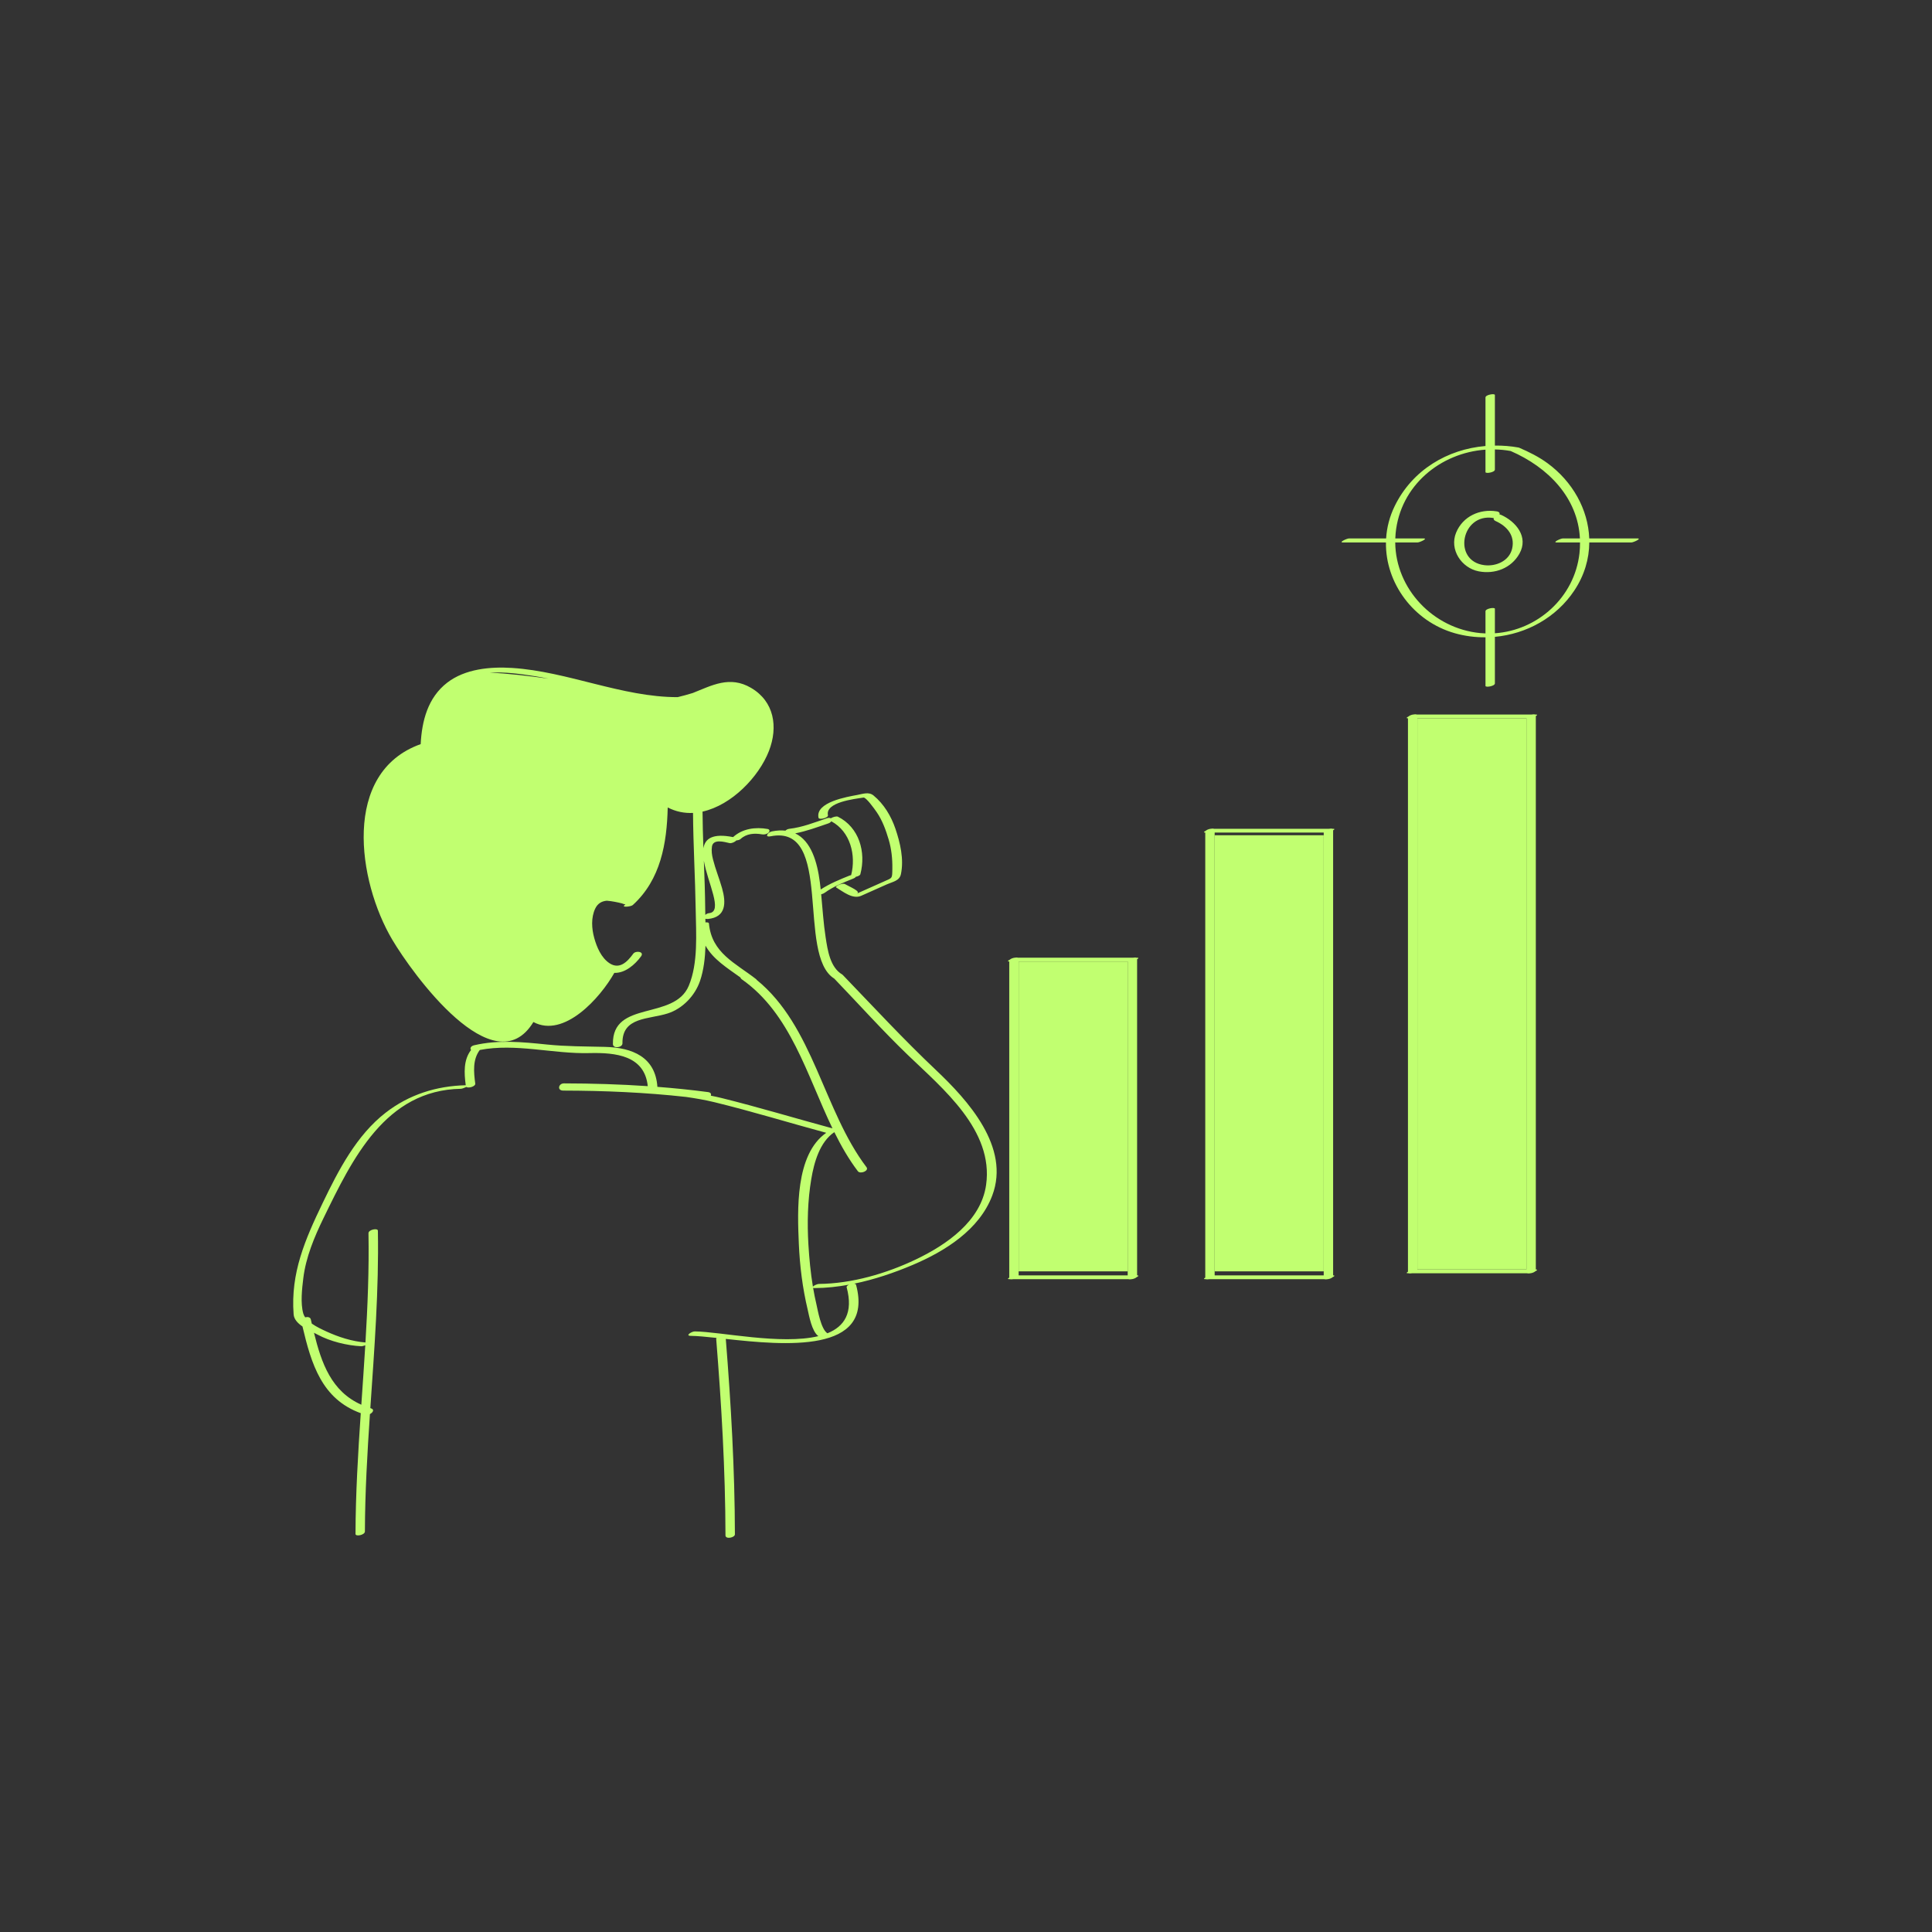 <?xml version="1.0" standalone="no"?>
<svg version="1.1" id="Layer_1" xmlns="http://www.w3.org/2000/svg" xmlns:xlink="http://www.w3.org/1999/xlink" x="0px" y="0px" width="595.279px" height="595.281px" viewBox="0 0 595.279 595.281" enable-background="new 0 0 595.279 595.281" xml:space="preserve">
<rect x="0" y="0" width="595.279" height="595.281" fill="#333333" stroke="none"/>
<path id="color_x5F_2" fill="#c1ff70" d="M436.712,221.323c11.2,0,22.401,0,33.601,0c0,56.606,0,113.212,0,169.82
	c-11.199,0-22.4,0-33.601,0C436.712,334.537,436.712,277.93,436.712,221.323z M374.257,391.729h33.601c0-44.793,0-89.587,0-134.38
	h-33.601C374.257,302.142,374.257,346.936,374.257,391.729z M313.861,296.257c0,31.824,0,63.648,0,95.472h33.602
	c0-31.824,0-63.648,0-95.472C336.262,296.257,325.062,296.257,313.861,296.257z"></path>
<path id="color_x5F_1" d="M288.357,329.674c-9.969-9.43-19.178-19.395-28.68-29.271c-0.004-0.004-0.012-0.007-0.017-0.013
	c-0.044-0.053-0.102-0.104-0.184-0.152c-3.725-2.198-4.476-7.52-5.08-11.399c-0.685-4.4-0.948-8.855-1.377-13.29
	c0.401-0.093,0.789-0.257,1.103-0.485c2.659-1.924,5.707-3.128,8.735-4.34c0.502-0.201,0.743-0.396,0.81-0.565
	c0.662-0.132,1.32-0.425,1.421-0.803c1.807-6.79-0.354-14.46-6.929-17.725c-0.422-0.209-1.575,0.107-2.186,0.5
	c-0.256-0.153-0.652-0.202-1.204-0.016c-3.914,1.326-7.471,2.775-11.607,3.259c-0.476,0.056-0.888,0.285-1.164,0.56
	c-1.235-0.138-2.606-0.079-4.137,0.225c-1.316,0.262-2.419,1.906-0.421,1.51c19.529-3.876,7.901,36.627,19.602,43.845
	c7.583,7.886,14.842,16.007,22.731,23.597c10.735,10.328,26.444,23.145,24.059,39.976c-1.582,11.164-12.225,18.458-21.596,22.942
	c-9.084,4.347-19.776,7.48-29.914,7.566c-0.502,0.005-1.514,0.459-1.855,0.826c-0.712-4.29-1.129-8.639-1.386-12.965
	c-0.4-6.726-0.232-13.532,0.887-20.185c0.851-5.059,2.581-11.392,7.101-14.442c2.114,4.271,4.45,8.351,7.25,12.038
	c0.748,0.985,3.521-0.111,2.662-1.241c-13.292-17.5-16.324-43.525-33.89-57.756c-0.005-0.055-0.027-0.107-0.086-0.153
	c-6.464-5.041-13.716-8.049-14.574-17.191c-0.028-0.301-0.509-0.386-1.07-0.324c-0.008-0.378-0.016-0.754-0.024-1.128
	c0.188,0.074,0.45,0.105,0.807,0.071c5.613-0.548,5.599-5.014,4.33-9.487c-0.849-2.991-2.037-5.872-2.797-8.891
	c-0.324-1.283-0.52-2.599-0.321-3.915c0.375-2.485,3.829-1.436,5.426-1.082c0.6,0.133,1.648-0.333,2.104-0.824
	c0.505-0.042,1.014-0.188,1.27-0.423c1.83-1.693,4.257-1.868,6.618-1.451c0.7,0.124,1.519-0.051,2.049-0.549
	c0.434-0.407,0.333-0.989-0.295-1.1c-3.752-0.663-7.754-0.141-10.655,2.501c-6.305-1.255-8.663,0.46-9.146,3.448
	c-0.134-3.768-0.243-7.536-0.268-11.306c9.003-1.997,17.367-10.716,20.461-18.688c2.885-7.435,1.621-15.266-5.526-19.446
	c-6.553-3.833-12.06-0.741-17.951,1.592c-1.604,0.472-3.135,0.932-4.661,1.273c-17.161,0.019-33.842-7.9-50.978-8.995
	c-6.731-0.43-14.488,0.268-20.021,4.537c-5.965,4.603-7.799,11.763-8.169,18.935c-24.396,8.675-19.414,42.234-8.765,60.237
	c6.186,10.458,31.348,45.301,43.497,25.39c9.447,5.048,20.596-7.431,24.935-15.15c3.306,0.125,6.372-2.529,8.24-5.102
	c1.077-1.483-1.661-1.832-2.41-0.8c-1.833,2.524-4.248,4.969-7.333,2.923c-2.529-1.677-3.9-4.942-4.679-7.745
	c-0.808-2.905-1.026-6.3,0.297-9.086c0.782-1.647,2.1-2.299,3.579-2.421c1.621,0.125,3.36,0.496,4.663,0.827
	c0.17,0.062,0.338,0.122,0.502,0.185c0.141,0.053,0.296,0.074,0.457,0.072c0.027,0.007,0.061,0.016,0.087,0.023
	c-0.123,0.116-0.232,0.238-0.357,0.353c-0.71,0.646,2.09,0.378,2.647-0.129c8.591-7.816,10.5-18.991,10.759-30.062
	c2.537,1.307,5.17,1.813,7.795,1.681c0.07,9.927,0.662,19.84,0.821,29.767c0.118,7.391,0.805,16.504-2.133,23.5
	c-4.523,10.773-23.601,4.31-23.368,17.953c0.026,1.53,2.959,1.089,2.937-0.219c-0.141-8.23,8.124-7.347,13.954-9.223
	c4.629-1.489,8.411-5.501,9.953-10.025c1.141-3.351,1.558-7.086,1.682-10.856c2.359,4.208,6.567,6.787,10.793,9.828
	c0.017,0.179,0.123,0.357,0.358,0.522c15.098,10.563,20.053,29.529,27.972,45.949c-11.358-3.078-22.65-6.49-34.07-9.326
	c-1.131-0.28-2.272-0.522-3.416-0.75c0.194-0.493,0.009-0.991-0.871-1.106c-5.187-0.688-10.384-1.211-15.59-1.613
	c-0.609-9.134-7.626-12.108-16.172-12.315c-6.021-0.146-11.908-0.116-17.93-0.734c-7.488-0.77-14.957-1.499-22.362,0.237
	c-1.103,0.259-1.337,1.007-0.944,1.445c-2.377,3.095-2.137,7.128-1.642,10.87c-9.058,0.228-17.438,2.86-24.658,8.443
	c-9.013,6.97-14.582,17.784-19.417,27.825c-5.422,11.259-9.922,21.574-8.958,34.316c0.118,1.554,1.289,2.761,2.727,3.74
	c2.731,11.584,5.964,22.375,17.96,26.721c-0.838,12.394-1.582,24.79-1.62,37.217c-0.003,0.887,2.894,0.343,2.897-0.775
	c0.038-12.075,0.74-24.121,1.549-36.162c0.902-0.467,1.494-1.423,0.306-1.78c-0.062-0.019-0.12-0.041-0.182-0.059
	c1.236-18.204,2.652-36.399,2.327-54.666c-0.016-0.9-2.917-0.338-2.897,0.775c0.2,11.243-0.263,22.459-0.935,33.668
	c-4.114-0.319-8.379-1.706-12.067-3.408c-1.216-0.563-2.984-1.367-4.465-2.404c-0.101-0.433-0.202-0.865-0.302-1.298
	c-0.164-0.706-1.002-0.85-1.739-0.635c-0.257-0.369-0.46-0.755-0.576-1.159c-0.915-3.22-0.39-7.675,0.001-10.896
	c0.782-6.447,3.399-12.709,6.219-18.498c8.882-18.229,19.055-39.483,42.364-39.869c0.278-0.004,1.09-0.284,1.667-0.563
	c0.639,0.469,2.854-0.146,2.731-1.047c-0.48-3.54-0.832-7.395,1.398-10.347c11.09-2.148,22.546,1.245,33.731,0.959
	c8.243-0.21,17.051,0.78,18.024,10.186c-8.589-0.583-17.199-0.837-25.821-0.854c-1.692-0.003-2.192,2.217-0.23,2.221
	c12.662,0.024,25.292,0.564,37.868,1.958c2.917,0.419,5.82,0.916,8.678,1.61c11.574,2.814,23.001,6.334,34.5,9.443
	c-9.626,6.683-8.882,24.059-8.451,34.162c0.291,6.823,1.145,13.682,2.73,20.329c0.419,1.756,1.239,6.672,3.291,8.158
	c-11.457,2.771-30.233-1.382-38.081-1.458c-0.909-0.01-3.143,1.354-1.199,1.372c1.981,0.021,4.717,0.287,7.9,0.631
	c-0.067,0.126-0.102,0.262-0.09,0.405c1.609,20.085,2.811,40.285,2.85,60.442c0.002,1.294,2.909,0.702,2.906-0.329
	c-0.038-20.08-1.212-40.197-2.806-60.208c17.934,1.955,45.858,4.644,40.135-16.682c-0.056-0.208-0.288-0.312-0.598-0.337
	c6.221-1.279,12.336-3.354,18.021-5.764c9.961-4.222,20.564-10.823,24.551-21.413C311.354,353.438,298.229,339.012,288.357,329.674z
	 M252.613,271.853c-0.807-6.28-2.69-12.746-7.602-15.081c3.516-0.675,6.711-1.88,10.187-3.058c0.479-0.162,0.775-0.408,0.938-0.663
	c5.88,3.155,7.687,10.441,6.116,16.591c-0.162,0.026-0.323,0.069-0.475,0.13c-3.072,1.229-6.132,2.488-8.905,4.293
	C252.793,273.328,252.708,272.589,252.613,271.853z M150.896,207.268c4.688-0.306,9.607,0.405,13.841,1.064
	c1.42,0.221,2.842,0.488,4.265,0.773C163.08,208.282,156.117,207.457,150.896,207.268z M217.286,280.019
	c-0.044-4.938-0.231-9.873-0.417-14.808c1.169,6.804,6.006,15.712,1.621,16.141c-0.486,0.047-0.901,0.275-1.175,0.554
	C217.302,281.269,217.291,280.637,217.286,280.019z M97.796,411.19c3.914,2.127,9.149,3.397,13.572,3.614
	c0.208,0.011,0.705-0.127,1.183-0.307c-0.372,6.108-0.801,12.214-1.219,18.321c-9.225-4.114-12.276-12.772-14.588-22.167
	C97.126,410.84,97.484,411.021,97.796,411.19z M260.868,396.637c2.109,7.859-0.715,12.069-5.927,14.167
	c-2.024-1.283-2.987-7.229-3.361-8.797c-0.409-1.716-0.752-3.45-1.049-5.191c0.12,0.041,0.299,0.064,0.566,0.063
	c3.497-0.029,7.025-0.413,10.529-1.056C261.141,396.035,260.787,396.333,260.868,396.637z M252.202,251.971
	c-1.054-4.832,8.92-6.471,11.956-7.039c1.706-0.318,3.528-1.035,4.991,0.169c3.185,2.621,5.407,6.327,6.733,10.211
	c1.487,4.357,2.674,9.417,1.704,14.032c-0.437,2.074-2.489,2.318-4.316,3.133c-2.637,1.176-5.274,2.351-7.912,3.527
	c-2.635,1.174-5.579-1.273-7.733-2.574c-0.509-0.307,1.964-1.485,2.719-1.029c1.242,0.75,5.112,2.28,3.661,2.927
	c0.782-0.349,1.563-0.697,2.344-1.045c2.009-0.896,4.017-1.791,6.026-2.687c2.621-1.169,2.518-0.803,2.57-3.941
	c0.05-3.028-0.27-6.076-1.137-8.989c-0.869-2.918-1.941-5.892-3.679-8.422c-0.717-1.044-3.279-4.622-4.074-4.5
	c-2.764,0.424-11.833,1.423-10.955,5.451C255.274,251.99,252.363,252.71,252.202,251.971z M473.203,220.152
	c-0.064,0-0.129,0-0.193,0c-0.235-0.082-0.65-0.077-1.089,0c-11.803,0-23.606,0-35.409,0c-0.527-0.183-1.968,0.071-2.496,0.582
	c-0.576,0.293-0.9,0.586-0.201,0.589c0,56.837,0,113.673,0,170.51c-0.441,0.254-0.616,0.481,0.008,0.481c0.063,0,0.129,0,0.192,0
	c0.235,0.082,0.65,0.077,1.089,0c11.804,0,23.606,0,35.409,0c0.527,0.183,1.968-0.071,2.496-0.582
	c0.576-0.293,0.901-0.586,0.201-0.589c0-56.837,0-113.674,0-170.511C473.651,220.379,473.827,220.152,473.203,220.152z
	 M470.313,391.144c-11.199,0-22.4,0-33.601,0c0-56.607,0-113.213,0-169.82c11.2,0,22.401,0,33.601,0
	C470.313,277.93,470.313,334.537,470.313,391.144z M410.748,255.36c-0.064,0-0.129,0-0.193,0c-0.235-0.082-0.649-0.077-1.089,0
	c-11.803,0-23.606,0-35.409,0c-0.526-0.183-1.968,0.071-2.496,0.582c-0.576,0.293-0.9,0.586-0.201,0.589
	c0,45.708,0,91.416,0,137.124c-0.441,0.254-0.616,0.48,0.008,0.48c0.063,0,0.129,0,0.192,0c0.235,0.082,0.65,0.077,1.089,0
	c11.804,0,23.606,0,35.409,0c0.527,0.184,1.968-0.07,2.496-0.582c0.576-0.293,0.901-0.586,0.201-0.589c0-45.708,0-91.416,0-137.124
	C411.197,255.587,411.372,255.36,410.748,255.36z M407.857,257.349c0,44.793,0,89.587,0,134.38c0,0.411,0,0.823,0,1.235
	c-11.199,0-22.4,0-33.601,0c0-0.412,0-0.823,0-1.235c0-44.793,0-89.587,0-134.38c0-0.271,0-0.545,0-0.817c11.2,0,22.401,0,33.601,0
	C407.857,256.804,407.857,257.077,407.857,257.349z M350.352,295.086c-0.063,0-0.129,0-0.192,0c-0.235-0.082-0.65-0.077-1.09,0
	c-11.803,0-23.605,0-35.408,0c-0.527-0.183-1.969,0.071-2.496,0.582c-0.576,0.293-0.901,0.586-0.201,0.589
	c0,32.465,0,64.932,0,97.398c-0.442,0.254-0.617,0.48,0.007,0.48c0.064,0,0.129,0,0.193,0c0.234,0.082,0.649,0.077,1.089,0
	c11.803,0,23.605,0,35.409,0c0.526,0.184,1.968-0.07,2.496-0.582c0.575-0.293,0.9-0.586,0.2-0.589c0-32.466,0-64.932,0-97.397
	C350.801,295.313,350.976,295.086,350.352,295.086z M347.462,391.729c0,0.411,0,0.823,0,1.235c-11.2,0-22.401,0-33.602,0
	c0-0.412,0-0.823,0-1.235c0-31.824,0-63.648,0-95.472c11.2,0,22.401,0,33.602,0C347.462,328.081,347.462,359.905,347.462,391.729z
	 M462.494,158.633c-0.146-0.065-0.308-0.097-0.476-0.1c0.145-0.423-0.049-0.838-0.857-0.971c-5.21-0.853-10.433,1.529-12.501,6.529
	c-2.161,5.223,1.633,10.921,6.96,11.948c4.947,0.954,10.02-0.952,12.536-5.435C471.059,165.43,467.101,160.708,462.494,158.633z
	 M465.911,169.041c-0.892,3.833-4.995,5.543-8.548,5.097c-9.954-1.251-7.092-16.151,2.775-14.535
	c0.033,0.005,0.067,0.004,0.101,0.007c-0.108,0.333,0.021,0.677,0.565,0.922C464.337,162.122,466.846,165.022,465.911,169.041z
	 M504.519,165.901c-4.949,0-9.896,0-14.846,0c-0.343-8.921-5.113-17.518-12.895-23.206c-2.669-1.951-5.656-3.434-8.683-4.739
	c-0.017-0.007-0.043-0.004-0.062-0.01c-0.021-0.02-0.055-0.037-0.11-0.047c-2.441-0.447-4.894-0.632-7.327-0.611
	c0-5.198,0-10.395,0-15.592c0-0.533-2.896-0.097-2.896,0.776c0,4.983,0,9.966,0,14.95c-11.717,0.991-22.517,7.365-27.957,18.473
	c-1.601,3.267-2.449,6.651-2.661,10.007c-3.813,0-7.625,0-11.438,0c-0.639,0-3.313,1.236-1.865,1.236c4.419,0,8.837,0,13.255,0
	c-0.2,12.491,8.458,24.342,21.216,27.969c3.104,0.883,6.29,1.277,9.45,1.254c0,4.994,0,9.989,0,14.983
	c0,0.533,2.896,0.097,2.896-0.776c0-4.782,0-9.564,0-14.346c9.729-0.897,18.92-5.919,24.485-14.291
	c3.119-4.691,4.567-9.774,4.605-14.793c4.321,0,8.644,0,12.964,0C503.293,167.137,505.967,165.901,504.519,165.901z
	 M486.659,170.468c-1.515,13.591-12.924,23.757-26.062,24.651c0-2.518,0-5.035,0-7.552c0-0.533-2.896-0.097-2.896,0.776
	c0,2.274,0,4.548,0,6.823c-0.542-0.02-1.085-0.051-1.632-0.104c-14.46-1.388-26.052-13.608-26.176-27.926c2.295,0,4.591,0,6.887,0
	c0.639,0,3.313-1.236,1.864-1.236c-2.911,0-5.82,0-8.731,0c0.02-0.526,0.052-1.055,0.103-1.586
	c1.428-14.766,13.869-24.796,27.685-25.77c0,2.309,0,4.617,0,6.925c0,0.533,2.896,0.097,2.896-0.776c0-2.072,0-4.144,0-6.215
	c1.618,0.035,3.245,0.193,4.867,0.486c11.572,5.029,20.708,14.414,21.332,26.936c-1.759,0-3.52,0-5.279,0
	c-0.639,0-3.313,1.236-1.865,1.236c2.394,0,4.785,0,7.178,0C486.837,168.226,486.786,169.335,486.659,170.468z" fill="#c1ff70"></path>
</svg>